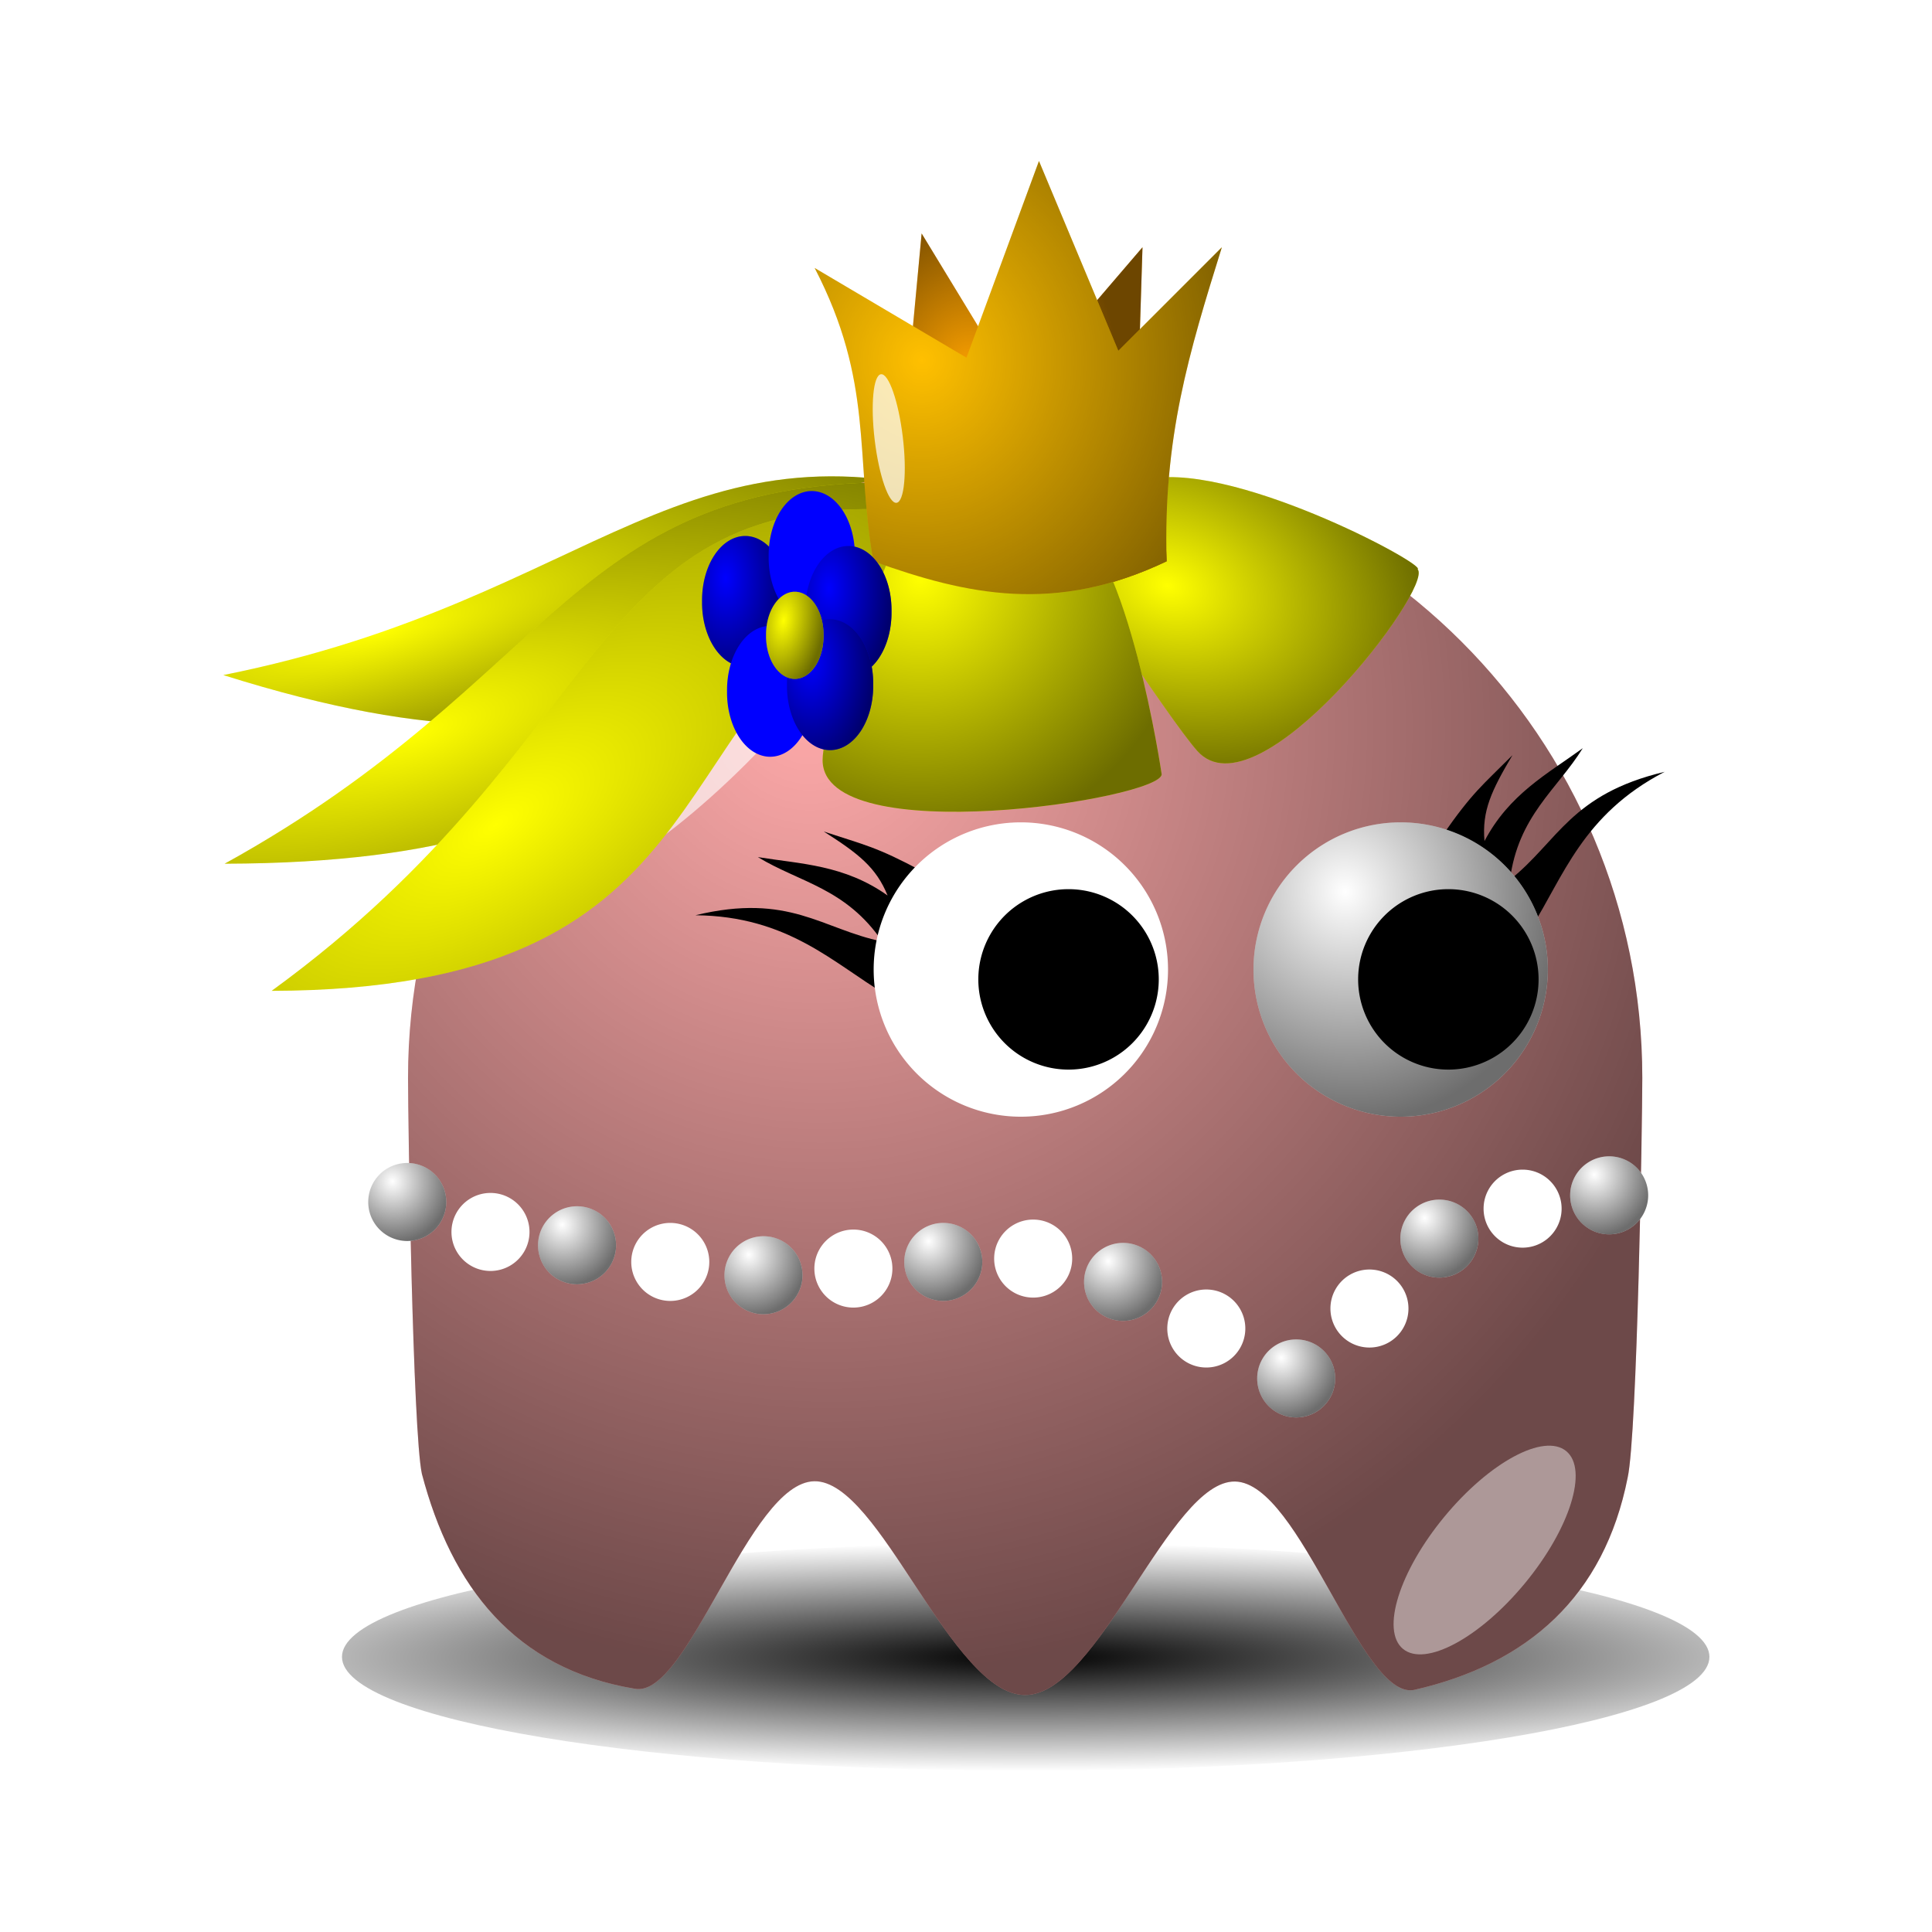 <svg:svg xmlns:dc="http://purl.org/dc/elements/1.1/" xmlns:ns1="http://sodipodi.sourceforge.net/DTD/sodipodi-0.dtd" xmlns:ns2="http://www.inkscape.org/namespaces/inkscape" xmlns:ns3="http://www.w3.org/1999/xlink" xmlns:ns5="http://creativecommons.org/ns#" xmlns:rdf="http://www.w3.org/1999/02/22-rdf-syntax-ns#" xmlns:svg="http://www.w3.org/2000/svg" height="145.071" id="svg2" version="1.0" viewBox="-8.534 -8.98 145.071 145.071" width="145.071" ns1:docname="princess.svg" ns1:version="0.32" ns2:export-filename="/home/nicu/Desktop/pacman/pacman.png" ns2:export-xdpi="90" ns2:export-ydpi="90" ns2:output_extension="org.inkscape.output.svg.inkscape" ns2:version="0.45+devel">
  <svg:defs id="defs4">
    <svg:linearGradient id="linearGradient2315">
      <svg:stop id="stop2317" offset="0" style="stop-color:#000000;stop-opacity:0" />
      <svg:stop id="stop2319" offset="1" style="stop-color:#000000;stop-opacity:.572" />
    </svg:linearGradient>
    <svg:filter height="1.682" id="filter3730" width="1.696" x="-.348" y="-.341" ns2:collect="always">
      <svg:feGaussianBlur id="feGaussianBlur3732" stdDeviation="5.465" ns2:collect="always" />
    </svg:filter>
    <svg:filter height="1.907" id="filter4065" width="2.039" x="-.52" y="-.453" ns2:collect="always">
      <svg:feGaussianBlur id="feGaussianBlur4067" stdDeviation="4.151" ns2:collect="always" />
    </svg:filter>
    <svg:filter height="1.68" id="filter4112" width="1.14" x="-.07" y="-.34" ns2:collect="always">
      <svg:feGaussianBlur id="feGaussianBlur4114" stdDeviation="3.968" ns2:collect="always" />
    </svg:filter>
    <svg:filter height="1.298" id="filter3480" width="2.194" x="-.597" y="-.149" ns2:collect="always">
      <svg:feGaussianBlur id="feGaussianBlur3482" stdDeviation="0.599" ns2:collect="always" />
    </svg:filter>
    <svg:radialGradient cx="248.98" cy="55.568" gradientTransform="matrix(1.595 -.406 .101 .397 -153.87 129.21)" gradientUnits="userSpaceOnUse" id="radialGradient3709" r="29.093" ns2:collect="always" ns3:href="#linearGradient2315" />
    <svg:radialGradient cx="210.89" cy="506.35" gradientTransform="matrix(1.403 0 -1.4521e-7 .206 -89.845 403.11)" gradientUnits="userSpaceOnUse" id="radialGradient3711" r="68" ns2:collect="always">
      <svg:stop id="stop4074" offset="0" style="stop-color:#000000" />
      <svg:stop id="stop4076" offset="1" style="stop-color:#000000;stop-opacity:0" />
    </svg:radialGradient>
    <svg:radialGradient cx="216.99" cy="497.96" gradientTransform="matrix(.51 1.007 -.965 .489 650.89 -406.14)" gradientUnits="userSpaceOnUse" id="radialGradient3713" r="65" ns2:collect="always" ns3:href="#linearGradient2315" />
    <svg:radialGradient cx="233.5" cy="409.86" gradientTransform="matrix(.387 1.516 -1.423 .363 726.51 -93.107)" gradientUnits="userSpaceOnUse" id="radialGradient3715" r="15.5" ns2:collect="always" ns3:href="#linearGradient2315" />
    <svg:radialGradient cx="59.908" cy="19.759" gradientTransform="matrix(1 0 0 1.221 0 -4.891)" gradientUnits="userSpaceOnUse" id="radialGradient3719" r="11.088" ns2:collect="always" ns3:href="#linearGradient2315" />
    <svg:radialGradient cx="308.74" cy="46.612" gradientTransform="matrix(1.427 .411 -.29 1.005 -118.94 -127)" gradientUnits="userSpaceOnUse" id="radialGradient3721" r="13.427" ns2:collect="always" ns3:href="#linearGradient2315" />
    <svg:radialGradient cx="289.64" cy="46.026" gradientTransform="matrix(1.61 -.089 .087 1.589 -180.79 -1.208)" gradientUnits="userSpaceOnUse" id="radialGradient3723" r="12.728" ns2:collect="always" ns3:href="#linearGradient2315" />
    <svg:radialGradient cx="251.1" cy="62.165" gradientTransform="matrix(2.026 -.598 .211 .714 -270.42 163.57)" gradientUnits="userSpaceOnUse" id="radialGradient3725" r="25.456" ns2:collect="always" ns3:href="#linearGradient2315" />
    <svg:radialGradient cx="23.865" cy="55.505" gradientTransform="matrix(2.241 -1.44 .659 1.025 167.59 42.175)" gradientUnits="userSpaceOnUse" id="radialGradient3727" r="23.865" ns2:collect="always" ns3:href="#linearGradient2315" />
    <svg:radialGradient cx="56.227" cy="18.154" gradientTransform="matrix(1.798 -.037 .04 1.944 -45.569 -15.137)" gradientUnits="userSpaceOnUse" id="radialGradient3729" r="15.287" ns2:collect="always" ns3:href="#linearGradient2315" />
    <svg:radialGradient cx="29.808" cy="68.239" gradientTransform="matrix(1.463 -.025 .039 2.749 -16.441 -119.16)" gradientUnits="userSpaceOnUse" id="radialGradient3731" r="2.438" ns2:collect="always" ns3:href="#linearGradient2315" />
    <svg:radialGradient cx="29.949" cy="68.271" gradientTransform="matrix(1.4 .238 -.405 2.907 15.71 -137.85)" gradientUnits="userSpaceOnUse" id="radialGradient3741" r="2.438" ns2:collect="always" ns3:href="#linearGradient2315" />
  </svg:defs>
  <ns1:namedview bordercolor="#666666" borderopacity="1.0" gridtolerance="10000" guidetolerance="10" height="640px" id="base" objecttolerance="10" pagecolor="#ffffff" showgrid="false" showguides="true" width="128px" ns2:current-layer="g3484" ns2:cx="267.29796" ns2:cy="64" ns2:document-units="px" ns2:guide-bbox="true" ns2:pageopacity="0.0" ns2:pageshadow="2" ns2:window-height="717" ns2:window-width="937" ns2:window-x="674" ns2:window-y="205" ns2:zoom="1">
    <ns2:grid id="grid3194" originx="0px" originy="0px" spacingx="0px" spacingy="0px" type="xygrid" />
  </ns1:namedview>
  <svg:g id="layer1" transform="translate(-233.42 -11.735)" ns2:groupmode="layer" ns2:label="Layer 1">
    <svg:g id="g3614" transform="translate(4.444)">
      <svg:path d="m291.55 45.849c-18.59 4.274-21.95 17.799-54.34 7.596 28.35-5.659 34.51-20.536 58.18-12.683l-3.84 5.087z" id="path3236" style="fill-rule:evenodd;fill:#ffff00" ns1:nodetypes="cccc" />
      <svg:path d="m291.55 45.849c-18.59 4.274-21.95 17.799-54.34 7.596 28.35-5.659 34.51-20.536 58.18-12.683l-3.84 5.087z" id="path3242" style="fill-rule:evenodd;fill:url(#radialGradient3709)" ns1:nodetypes="cccc" />
      <svg:path d="m274 507.36c0 7.73-30.46 14-68 14s-68-6.27-68-14 30.46-14 68-14 68 6.27 68 14z" id="path4069" style="filter:url(#filter4112);fill:url(#radialGradient3711)" transform="matrix(.755 0 0 .611 141.93 -182.83)" />
      <svg:path d="m343.76 83.695c0 3.453-0.38 26.775-1.1 30.015-1.76 8.88-7.47 14-16.05 15.94-3.98 0.74-8.51-15.56-13.43-15.65s-10.23 16.03-15.76 16.03c-5.56 0-10.89-16.13-15.83-16.05-4.93 0.07-9.48 16.35-13.48 15.58-9.04-1.5-13.77-7.69-15.99-16.14-0.68-3.15-1.04-26.376-1.04-29.725 0-25.577 20.76-46.336 46.34-46.336s46.34 20.759 46.34 46.336z" id="path2327" style="fill:#ffaaaa" ns1:nodetypes="cccsssccssc" />
      <svg:path d="m343.76 83.695c0 3.453-0.38 26.775-1.1 30.015-1.76 8.88-7.47 14-16.05 15.94-3.98 0.74-8.51-15.56-13.43-15.65s-10.23 16.03-15.76 16.03c-5.56 0-10.89-16.13-15.83-16.05-4.93 0.07-9.48 16.35-13.48 15.58-9.04-1.5-13.77-7.69-15.99-16.14-0.68-3.15-1.04-26.376-1.04-29.725 0-25.577 20.76-46.336 46.34-46.336s46.34 20.759 46.34 46.336z" id="path2340" style="fill:url(#radialGradient3713)" ns1:nodetypes="cccsssccssc" />
      <svg:path d="m335.4 72.455c2.42-3.815 3.86-8.543 10.04-11.745-7.06 1.672-8 5.227-11.62 8.106 0.63-4.816 3.52-6.747 5.47-9.88-2.66 1.934-5.53 3.45-7.38 6.975-0.2-2.271 0.52-3.785 2.1-6.451-2.32 2.33-2.97 2.753-5.26 6.033l6.65 6.962z" id="path3256" style="fill-rule:evenodd;fill:#000000" ns1:nodetypes="cccccccc" />
      <svg:g id="g2352" transform="matrix(.713 0 0 .713 152 -227.37)">
        <svg:path d="m255 417.86a15.5 15.5 0 1 1 -31 0 15.5 15.5 0 1 1 31 0z" id="path2344" style="fill:#ffffff" transform="translate(4,7)" ns1:cx="239.5" ns1:cy="417.86218" ns1:rx="15.5" ns1:ry="15.5" ns1:type="arc" />
        <svg:path d="m255 417.86a15.5 15.5 0 1 1 -31 0 15.5 15.5 0 1 1 31 0z" id="path2346" style="fill:url(#radialGradient3715)" transform="translate(4,7)" ns1:cx="239.5" ns1:cy="417.86218" ns1:rx="15.5" ns1:ry="15.5" ns1:type="arc" />
        <svg:path d="m255 417.86a15.5 15.5 0 1 1 -31 0 15.5 15.5 0 1 1 31 0z" id="path2350" style="fill:#000000" transform="matrix(.613 0 0 .613 101.71 169.75)" ns1:cx="239.5" ns1:cy="417.86218" ns1:rx="15.5" ns1:ry="15.5" ns1:type="arc" />
      </svg:g>
      <svg:path d="m286.93 77.414c-3.89-2.307-7.3-5.876-14.27-5.934 7.06-1.704 9.5 1.043 14.03 1.974-2.73-4.012-6.19-4.426-9.34-6.34 3.25 0.523 6.49 0.576 9.74 2.883-0.86-2.113-2.18-3.139-4.79-4.804 3.11 1.032 3.89 1.112 7.42 3.002l-2.79 9.219z" id="path3254" style="fill-rule:evenodd;fill:#000000" ns1:nodetypes="cccccccc" />
      <svg:g id="g2357" transform="matrix(.713 0 0 .713 123.48 -227.37)">
        <svg:path d="m255 417.86a15.5 15.5 0 1 1 -31 0 15.5 15.5 0 1 1 31 0z" id="path2359" style="fill:#ffffff" transform="translate(4,7)" ns1:cx="239.5" ns1:cy="417.86218" ns1:rx="15.5" ns1:ry="15.5" ns1:type="arc" />
        <svg:path d="m255 417.86a15.5 15.5 0 1 1 -31 0 15.5 15.5 0 1 1 31 0z" id="path2361" style="fill:url(#radialGradient3715)" transform="translate(4,7)" ns1:cx="239.5" ns1:cy="417.86218" ns1:rx="15.5" ns1:ry="15.5" ns1:type="arc" />
        <svg:path d="m255 417.86a15.5 15.5 0 1 1 -31 0 15.5 15.5 0 1 1 31 0z" id="path2363" style="fill:#000000" transform="matrix(.613 0 0 .613 101.71 169.75)" ns1:cx="239.5" ns1:cy="417.86218" ns1:rx="15.5" ns1:ry="15.5" ns1:type="arc" />
      </svg:g>
      <svg:path d="m180.01 413.25c-10.03 10.27-20.41 16.42-23.17 13.72-2.77-2.7 3.13-13.23 13.15-23.5 10.03-10.27 20.41-16.41 23.17-13.71 2.77 2.7-3.13 13.22-13.15 23.49z" id="path2371" style="filter:url(#filter3730);fill-opacity:.627;fill:#ffffff" transform="matrix(.713 0 0 .713 148.78 -235.21)" />
      <svg:path d="m262 501.86c0 7.45-2.46 13.5-5.5 13.5s-5.5-6.05-5.5-13.5 2.46-13.5 5.5-13.5 5.5 6.05 5.5 13.5z" id="path3734" style="filter:url(#filter4065);fill-opacity:.434;fill:#ffffff" transform="matrix(.55 .454 -.454 .55 418.69 -273.33)" />
      <svg:path d="m300.12 44.289s8.1 12.469 10.22 14.847c4.54 5.119 17.79-12.247 16.55-13.639 0.69-0.345-14.43-8.446-20.68-6.659-5.02 1.436-5.68 2.72-6.09 5.451z" id="path3220" style="fill-rule:evenodd;fill:#ffff00" ns1:nodetypes="cscsc" />
      <svg:path d="m52.599 33.166c-1.382-7.981 7.301-7.729 2.85-16.324l0.778-8.291 7.255 11.919 9.328-10.883-0.259 8.292c-2.469 7.921 1.802 5.997 2.072 15.287-8.335 3.975-14.991 2.53-22.024 0z" id="path3204" style="fill-rule:evenodd;fill:#ffa300" transform="translate(233.42 11.735)" ns1:nodetypes="cccccccc" />
      <svg:path d="m52.599 33.166c-1.382-7.981 7.301-7.729 2.85-16.324l0.778-8.291 7.255 11.919 9.328-10.883-0.259 8.292c-2.469 7.921 1.802 5.997 2.072 15.287-8.335 3.975-14.991 2.53-22.024 0z" id="path3210" style="fill-rule:evenodd;fill:url(#radialGradient3719)" transform="translate(233.42 11.735)" ns1:nodetypes="cccccccc" />
      <svg:path d="m300.12 44.289s8.1 12.469 10.22 14.847c4.54 5.119 17.79-12.247 16.55-13.639 0.69-0.345-14.43-8.446-20.68-6.659-5.02 1.436-5.68 2.72-6.09 5.451z" id="path3224" style="fill-rule:evenodd;fill:url(#radialGradient3721)" ns1:nodetypes="cscsc" />
      <svg:path d="m287.87 40.74s-5.66 15.909-5.66 19.091c0 6.847 25.46 2.924 25.46 1.061 0 0-2.48-16.97-7.07-19.445-4.6-2.475-10.61-2.475-12.73-0.707z" id="path3214" style="fill-rule:evenodd;fill:#ffff00" ns1:nodetypes="cscsc" />
      <svg:path d="m287.87 40.74s-5.66 15.909-5.66 19.091c0 6.847 25.46 2.924 25.46 1.061 0 0-2.48-16.97-7.07-19.445-4.6-2.475-10.61-2.475-12.73-0.707z" id="path3216" style="fill-rule:evenodd;fill:url(#radialGradient3723)" ns1:nodetypes="cscsc" />
      <svg:path d="m286.81 43.922c-16.43 9.7-15.54 23.608-49.5 23.688 25.31-13.976 25.97-28.959 50.91-28.638l-1.41 4.95z" id="path3234" style="fill-rule:evenodd;fill:#ffff00" ns1:nodetypes="cccc" />
      <svg:path d="m286.81 43.922c-16.43 9.7-15.54 23.608-49.5 23.688 25.31-13.976 25.97-28.959 50.91-28.638l-1.41 4.95z" id="path3246" style="fill-rule:evenodd;fill:url(#radialGradient3725)" ns1:nodetypes="cccc" />
      <svg:path d="m286.1 47.457c-16.43 9.7-11.29 29.618-45.26 29.699 26.02-18.926 23.51-37.798 47.73-36.063l-2.47 6.364z" id="path3228" style="fill-rule:evenodd;fill:#ffff00" ns1:nodetypes="cccc" />
      <svg:path d="m286.1 47.457c-16.43 9.7-11.29 29.618-45.26 29.699 26.02-18.926 23.51-37.798 47.73-36.063l-2.47 6.364z" id="path3250" style="fill-rule:evenodd;fill:url(#radialGradient3727)" ns1:nodetypes="cccc" />
      <svg:path d="m52.599 33.166c-1.382-7.981 0.046-13.43-4.405-22.024l11.401 6.737 5.441-14.77 5.96 14.251 7.773-7.773c-2.468 7.921-4.416 14.289-4.146 23.579-8.335 3.975-14.991 2.53-22.024 0z" id="path2432" style="fill-rule:evenodd;fill:#ffc000" transform="translate(233.42 11.735)" ns1:nodetypes="cccccccc" />
      <svg:path d="m52.599 33.166c-1.382-7.981 0.046-13.43-4.405-22.024l11.401 6.737 5.441-14.77 5.96 14.251 7.773-7.773c-2.468 7.921-4.416 14.289-4.146 23.579-8.335 3.975-14.991 2.53-22.024 0z" id="path3206" style="fill-rule:evenodd;fill:url(#radialGradient3729)" transform="translate(233.42 11.735)" ns1:nodetypes="cccccccc" />
      <svg:g id="g3330" transform="translate(13.992 -24.356)">
        <svg:g id="g3294">
          <svg:path d="m33.375 69.125a2.438 4 0 1 1 -4.875 0 2.438 4 0 1 1 4.875 0z" id="path3258" style="fill:#0000ff" transform="matrix(1.328 0 0 1.204 221.32 -10.955)" ns1:cx="30.9375" ns1:cy="69.125" ns1:rx="2.4375" ns1:ry="4" ns1:type="arc" />
          <svg:path d="m33.375 69.125a2.438 4 0 1 1 -4.875 0 2.438 4 0 1 1 4.875 0z" id="path3270" style="fill:url(#radialGradient3731)" transform="matrix(1.328 0 0 1.204 221.32 -10.955)" ns1:cx="30.9375" ns1:cy="69.125" ns1:rx="2.4375" ns1:ry="4" ns1:type="arc" />
        </svg:g>
        <svg:g id="g3298" transform="translate(5,-3.375)">
          <svg:path d="m33.375 69.125a2.438 4 0 1 1 -4.875 0 2.438 4 0 1 1 4.875 0z" id="path3300" style="fill:#0000ff" transform="matrix(1.328 0 0 1.204 221.32 -10.955)" ns1:cx="30.9375" ns1:cy="69.125" ns1:rx="2.4375" ns1:ry="4" ns1:type="arc" />
          <svg:path d="m33.375 69.125a2.438 4 0 1 1 -4.875 0 2.438 4 0 1 1 4.875 0z" id="path3302" style="fill:url(#radialGradient3731)" transform="matrix(1.328 0 0 1.204 221.32 -10.955)" ns1:cx="30.9375" ns1:cy="69.125" ns1:rx="2.4375" ns1:ry="4" ns1:type="arc" />
        </svg:g>
        <svg:g id="g3306" transform="translate(7.75 .75)">
          <svg:path d="m33.375 69.125a2.438 4 0 1 1 -4.875 0 2.438 4 0 1 1 4.875 0z" id="path3308" style="fill:#0000ff" transform="matrix(1.328 0 0 1.204 221.32 -10.955)" ns1:cx="30.9375" ns1:cy="69.125" ns1:rx="2.4375" ns1:ry="4" ns1:type="arc" />
          <svg:path d="m33.375 69.125a2.438 4 0 1 1 -4.875 0 2.438 4 0 1 1 4.875 0z" id="path3310" style="fill:url(#radialGradient3731)" transform="matrix(1.328 0 0 1.204 221.32 -10.955)" ns1:cx="30.9375" ns1:cy="69.125" ns1:rx="2.4375" ns1:ry="4" ns1:type="arc" />
        </svg:g>
        <svg:g id="g3314" transform="translate(1.875,6.75)">
          <svg:path d="m33.375 69.125a2.438 4 0 1 1 -4.875 0 2.438 4 0 1 1 4.875 0z" id="path3316" style="fill:#0000ff" transform="matrix(1.328 0 0 1.204 221.32 -10.955)" ns1:cx="30.9375" ns1:cy="69.125" ns1:rx="2.4375" ns1:ry="4" ns1:type="arc" />
          <svg:path d="m33.375 69.125a2.438 4 0 1 1 -4.875 0 2.438 4 0 1 1 4.875 0z" id="path3318" style="fill:url(#radialGradient3731)" transform="matrix(1.328 0 0 1.204 221.32 -10.955)" ns1:cx="30.9375" ns1:cy="69.125" ns1:rx="2.4375" ns1:ry="4" ns1:type="arc" />
        </svg:g>
        <svg:g id="g3322" transform="translate(6.375,6.25)">
          <svg:path d="m33.375 69.125a2.438 4 0 1 1 -4.875 0 2.438 4 0 1 1 4.875 0z" id="path3324" style="fill:#0000ff" transform="matrix(1.328 0 0 1.204 221.32 -10.955)" ns1:cx="30.9375" ns1:cy="69.125" ns1:rx="2.4375" ns1:ry="4" ns1:type="arc" />
          <svg:path d="m33.375 69.125a2.438 4 0 1 1 -4.875 0 2.438 4 0 1 1 4.875 0z" id="path3326" style="fill:url(#radialGradient3731)" transform="matrix(1.328 0 0 1.204 221.32 -10.955)" ns1:cx="30.9375" ns1:cy="69.125" ns1:rx="2.4375" ns1:ry="4" ns1:type="arc" />
        </svg:g>
        <svg:path d="m33.375 69.125a2.438 4 0 1 1 -4.875 0 2.438 4 0 1 1 4.875 0z" id="path3268" style="fill:#ffff00" transform="matrix(.885 0 0 .802 238.75 19.378)" ns1:cx="30.9375" ns1:cy="69.125" ns1:rx="2.4375" ns1:ry="4" ns1:type="arc" />
        <svg:path d="m33.375 69.125a2.438 4 0 1 1 -4.875 0 2.438 4 0 1 1 4.875 0z" id="path3280" style="fill:url(#radialGradient3741)" transform="matrix(.885 0 0 .802 238.75 19.378)" ns1:cx="30.9375" ns1:cy="69.125" ns1:rx="2.4375" ns1:ry="4" ns1:type="arc" />
      </svg:g>
      <svg:path d="m54.801 25.028c0 2.683-0.475 4.861-1.061 4.861-0.585 0-1.061-2.178-1.061-4.861 0-2.684 0.476-4.862 1.061-4.862 0.586 0 1.061 2.178 1.061 4.862z" id="path3361" style="filter:url(#filter3480);fill-opacity:.713;fill:#ffffff" transform="matrix(.993 -.12 .12 .993 230.81 17.28)" />
      <svg:g id="g3484" transform="matrix(.189 0 0 .189 271.75 25.962)">
        <svg:path d="m255 417.86a15.5 15.5 0 1 1 -31 0 15.5 15.5 0 1 1 31 0z" id="path3486" style="fill:#ffffff" transform="translate(4,7)" ns1:cx="239.5" ns1:cy="417.86218" ns1:rx="15.5" ns1:ry="15.5" ns1:type="arc" />
        <svg:path d="m255 417.86a15.5 15.5 0 1 1 -31 0 15.5 15.5 0 1 1 31 0z" id="path3488" style="fill:url(#radialGradient3715)" transform="translate(4,7)" ns1:cx="239.5" ns1:cy="417.86218" ns1:rx="15.5" ns1:ry="15.5" ns1:type="arc" />
      </svg:g>
      <svg:g id="g3494" transform="matrix(.189 0 0 .189 277.25 20.712)">
        <svg:path d="m255 417.86a15.5 15.5 0 1 1 -31 0 15.5 15.5 0 1 1 31 0z" id="path3496" style="fill:#ffffff" transform="translate(4,7)" ns1:cx="239.5" ns1:cy="417.86218" ns1:rx="15.5" ns1:ry="15.5" ns1:type="arc" />
        <svg:path d="m255 417.86a15.5 15.5 0 1 1 -31 0 15.5 15.5 0 1 1 31 0z" id="path3498" style="fill:url(#radialGradient3715)" transform="translate(4,7)" ns1:cx="239.5" ns1:cy="417.86218" ns1:rx="15.5" ns1:ry="15.5" ns1:type="arc" />
      </svg:g>
      <svg:g id="g3502" transform="matrix(.189 0 0 .189 282.5 15.462)">
        <svg:path d="m255 417.86a15.5 15.5 0 1 1 -31 0 15.5 15.5 0 1 1 31 0z" id="path3504" style="fill:#ffffff" transform="translate(4,7)" ns1:cx="239.5" ns1:cy="417.86218" ns1:rx="15.5" ns1:ry="15.5" ns1:type="arc" />
        <svg:path d="m255 417.86a15.5 15.5 0 1 1 -31 0 15.5 15.5 0 1 1 31 0z" id="path3506" style="fill:url(#radialGradient3715)" transform="translate(4,7)" ns1:cx="239.5" ns1:cy="417.86218" ns1:rx="15.5" ns1:ry="15.5" ns1:type="arc" />
      </svg:g>
      <svg:g id="g3510" transform="matrix(.189 0 0 .189 265 22.212)">
        <svg:path d="m255 417.86a15.5 15.5 0 1 1 -31 0 15.5 15.5 0 1 1 31 0z" id="path3512" style="fill:#ffffff" transform="translate(4,7)" ns1:cx="239.5" ns1:cy="417.86218" ns1:rx="15.5" ns1:ry="15.5" ns1:type="arc" />
        <svg:path d="m255 417.86a15.5 15.5 0 1 1 -31 0 15.5 15.5 0 1 1 31 0z" id="path3514" style="fill:url(#radialGradient3715)" transform="translate(4,7)" ns1:cx="239.5" ns1:cy="417.86218" ns1:rx="15.5" ns1:ry="15.5" ns1:type="arc" />
      </svg:g>
      <svg:g id="g3518" transform="matrix(.189 0 0 .189 258.75 18.712)">
        <svg:path d="m255 417.86a15.5 15.5 0 1 1 -31 0 15.5 15.5 0 1 1 31 0z" id="path3520" style="fill:#ffffff" transform="translate(4,7)" ns1:cx="239.5" ns1:cy="417.86218" ns1:rx="15.5" ns1:ry="15.5" ns1:type="arc" />
        <svg:path d="m255 417.86a15.5 15.5 0 1 1 -31 0 15.5 15.5 0 1 1 31 0z" id="path3522" style="fill:url(#radialGradient3715)" transform="translate(4,7)" ns1:cx="239.5" ns1:cy="417.86218" ns1:rx="15.5" ns1:ry="15.5" ns1:type="arc" />
      </svg:g>
      <svg:g id="g3526" transform="matrix(.189 0 0 .189 288.75 13.212)">
        <svg:path d="m255 417.86a15.5 15.5 0 1 1 -31 0 15.5 15.5 0 1 1 31 0z" id="path3528" style="fill:#ffffff" transform="translate(4,7)" ns1:cx="239.5" ns1:cy="417.86218" ns1:rx="15.5" ns1:ry="15.5" ns1:type="arc" />
        <svg:path d="m255 417.86a15.5 15.5 0 1 1 -31 0 15.5 15.5 0 1 1 31 0z" id="path3530" style="fill:url(#radialGradient3715)" transform="translate(4,7)" ns1:cx="239.5" ns1:cy="417.86218" ns1:rx="15.5" ns1:ry="15.5" ns1:type="arc" />
      </svg:g>
      <svg:g id="g3534" transform="matrix(.189 0 0 .189 295.25 12.212)">
        <svg:path d="m255 417.86a15.5 15.5 0 1 1 -31 0 15.5 15.5 0 1 1 31 0z" id="path3536" style="fill:#ffffff" transform="translate(4,7)" ns1:cx="239.5" ns1:cy="417.86218" ns1:rx="15.5" ns1:ry="15.5" ns1:type="arc" />
        <svg:path d="m255 417.86a15.5 15.5 0 1 1 -31 0 15.5 15.5 0 1 1 31 0z" id="path3538" style="fill:url(#radialGradient3715)" transform="translate(4,7)" ns1:cx="239.5" ns1:cy="417.86218" ns1:rx="15.5" ns1:ry="15.5" ns1:type="arc" />
      </svg:g>
      <svg:g id="g3542" transform="matrix(.189 0 0 .189 252 16.962)">
        <svg:path d="m255 417.86a15.5 15.5 0 1 1 -31 0 15.5 15.5 0 1 1 31 0z" id="path3544" style="fill:#ffffff" transform="translate(4,7)" ns1:cx="239.5" ns1:cy="417.86218" ns1:rx="15.5" ns1:ry="15.5" ns1:type="arc" />
        <svg:path d="m255 417.86a15.5 15.5 0 1 1 -31 0 15.5 15.5 0 1 1 31 0z" id="path3546" style="fill:url(#radialGradient3715)" transform="translate(4,7)" ns1:cx="239.5" ns1:cy="417.86218" ns1:rx="15.5" ns1:ry="15.5" ns1:type="arc" />
      </svg:g>
      <svg:g id="g3550" transform="matrix(.189 0 0 .189 245.25 17.212)">
        <svg:path d="m255 417.86a15.5 15.5 0 1 1 -31 0 15.5 15.5 0 1 1 31 0z" id="path3552" style="fill:#ffffff" transform="translate(4,7)" ns1:cx="239.5" ns1:cy="417.86218" ns1:rx="15.5" ns1:ry="15.5" ns1:type="arc" />
        <svg:path d="m255 417.86a15.5 15.5 0 1 1 -31 0 15.5 15.5 0 1 1 31 0z" id="path3554" style="fill:url(#radialGradient3715)" transform="translate(4,7)" ns1:cx="239.5" ns1:cy="417.86218" ns1:rx="15.5" ns1:ry="15.5" ns1:type="arc" />
      </svg:g>
      <svg:g id="g3558" transform="matrix(.189 0 0 .189 238.5 17.712)">
        <svg:path d="m255 417.86a15.5 15.5 0 1 1 -31 0 15.5 15.5 0 1 1 31 0z" id="path3560" style="fill:#ffffff" transform="translate(4,7)" ns1:cx="239.5" ns1:cy="417.86218" ns1:rx="15.5" ns1:ry="15.5" ns1:type="arc" />
        <svg:path d="m255 417.86a15.5 15.5 0 1 1 -31 0 15.5 15.5 0 1 1 31 0z" id="path3562" style="fill:url(#radialGradient3715)" transform="translate(4,7)" ns1:cx="239.5" ns1:cy="417.86218" ns1:rx="15.5" ns1:ry="15.5" ns1:type="arc" />
      </svg:g>
      <svg:g id="g3566" transform="matrix(.189 0 0 .189 231.75 18.212)">
        <svg:path d="m255 417.86a15.5 15.5 0 1 1 -31 0 15.5 15.5 0 1 1 31 0z" id="path3568" style="fill:#ffffff" transform="translate(4,7)" ns1:cx="239.5" ns1:cy="417.86218" ns1:rx="15.5" ns1:ry="15.5" ns1:type="arc" />
        <svg:path d="m255 417.86a15.5 15.5 0 1 1 -31 0 15.5 15.5 0 1 1 31 0z" id="path3570" style="fill:url(#radialGradient3715)" transform="translate(4,7)" ns1:cx="239.5" ns1:cy="417.86218" ns1:rx="15.5" ns1:ry="15.5" ns1:type="arc" />
      </svg:g>
      <svg:g id="g3574" transform="matrix(.189 0 0 .189 224.75 17.212)">
        <svg:path d="m255 417.86a15.5 15.5 0 1 1 -31 0 15.5 15.5 0 1 1 31 0z" id="path3576" style="fill:#ffffff" transform="translate(4,7)" ns1:cx="239.5" ns1:cy="417.86218" ns1:rx="15.5" ns1:ry="15.5" ns1:type="arc" />
        <svg:path d="m255 417.86a15.5 15.5 0 1 1 -31 0 15.5 15.5 0 1 1 31 0z" id="path3578" style="fill:url(#radialGradient3715)" transform="translate(4,7)" ns1:cx="239.5" ns1:cy="417.86218" ns1:rx="15.5" ns1:ry="15.5" ns1:type="arc" />
      </svg:g>
      <svg:g id="g3582" transform="matrix(.189 0 0 .189 217.75 15.962)">
        <svg:path d="m255 417.86a15.5 15.5 0 1 1 -31 0 15.5 15.5 0 1 1 31 0z" id="path3584" style="fill:#ffffff" transform="translate(4,7)" ns1:cx="239.5" ns1:cy="417.86218" ns1:rx="15.5" ns1:ry="15.5" ns1:type="arc" />
        <svg:path d="m255 417.86a15.5 15.5 0 1 1 -31 0 15.5 15.5 0 1 1 31 0z" id="path3586" style="fill:url(#radialGradient3715)" transform="translate(4,7)" ns1:cx="239.5" ns1:cy="417.86218" ns1:rx="15.5" ns1:ry="15.5" ns1:type="arc" />
      </svg:g>
      <svg:g id="g3590" transform="matrix(.189 0 0 .189 211.25 14.962)">
        <svg:path d="m255 417.86a15.5 15.5 0 1 1 -31 0 15.5 15.5 0 1 1 31 0z" id="path3592" style="fill:#ffffff" transform="translate(4,7)" ns1:cx="239.5" ns1:cy="417.86218" ns1:rx="15.5" ns1:ry="15.5" ns1:type="arc" />
        <svg:path d="m255 417.86a15.5 15.5 0 1 1 -31 0 15.5 15.5 0 1 1 31 0z" id="path3594" style="fill:url(#radialGradient3715)" transform="translate(4,7)" ns1:cx="239.5" ns1:cy="417.86218" ns1:rx="15.5" ns1:ry="15.5" ns1:type="arc" />
      </svg:g>
      <svg:g id="g3598" transform="matrix(.189 0 0 .189 205 12.712)">
        <svg:path d="m255 417.86a15.5 15.5 0 1 1 -31 0 15.5 15.5 0 1 1 31 0z" id="path3600" style="fill:#ffffff" transform="translate(4,7)" ns1:cx="239.5" ns1:cy="417.86218" ns1:rx="15.5" ns1:ry="15.5" ns1:type="arc" />
        <svg:path d="m255 417.86a15.5 15.5 0 1 1 -31 0 15.5 15.5 0 1 1 31 0z" id="path3602" style="fill:url(#radialGradient3715)" transform="translate(4,7)" ns1:cx="239.5" ns1:cy="417.86218" ns1:rx="15.5" ns1:ry="15.5" ns1:type="arc" />
      </svg:g>
    </svg:g>
  </svg:g>
</svg:svg>